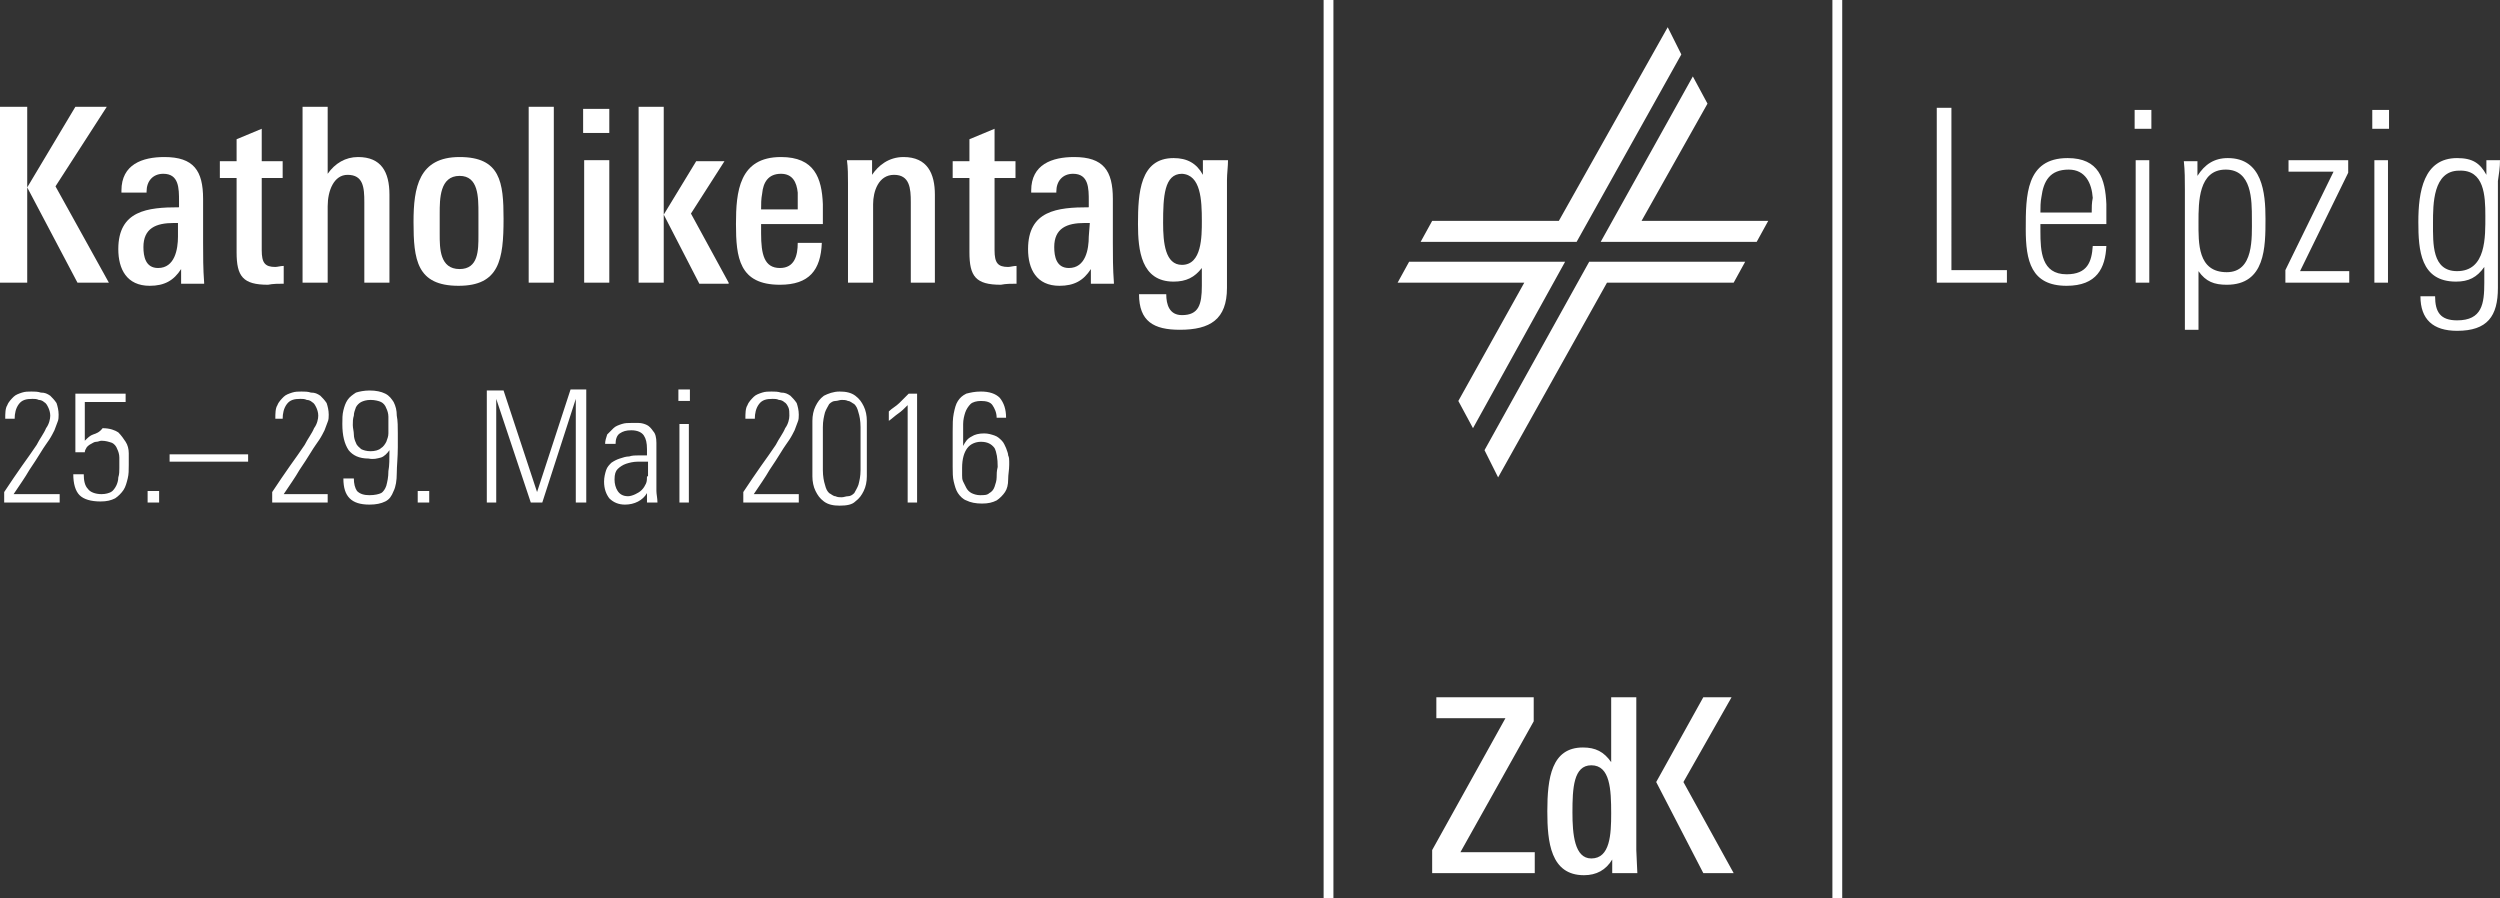 <?xml version="1.0" encoding="UTF-8"?>
<!-- Generator: Adobe Illustrator 19.1.0, SVG Export Plug-In . SVG Version: 6.00 Build 0)  -->
<svg version="1.1" id="Ebene_1" xmlns="http://www.w3.org/2000/svg" xmlns:xlink="http://www.w3.org/1999/xlink" x="0px" y="0px" viewBox="0 0 238.8 85.8" style="enable-background:new 0 0 238.8 85.8;" xml:space="preserve">
<rect x="0" y="0" width="238.8" height="85.8" fill="#333333" stroke="none"/>
<style type="text/css">
	.st0{fill:#FFFFFF;}
	.st1{fill:none;stroke:#FFFFFF;stroke-width:0.937;stroke-miterlimit:3.864;}
</style>
<polyline class="st0" points="168.9,21.1 167.8,23.1 152.9,23.1 161.7,7.3 163.1,9.9 156.8,21.1 "/>
<polyline class="st0" points="160.6,5.2 150.6,23.1 135.7,23.1 136.8,21.1 148.9,21.1 159.3,2.6 "/>
<polyline class="st0" points="141.8,43 151.8,25 166.7,25 165.6,27 153.5,27 143.1,45.6 "/>
<polyline class="st0" points="140.7,40.9 149.5,25 134.6,25 133.5,27 145.6,27 139.3,38.3 "/>
<polyline class="st0" points="162.7,83.4 158.2,74.7 162.7,66.6 165.4,66.6 160.8,74.7 165.6,83.4 "/>
<polyline class="st0" points="146.6,83.4 146.6,81.4 139.5,81.4 146.5,68.9 146.5,66.6 137.2,66.6 137.2,68.6 143.8,68.6   136.8,81.2 136.8,83.4 "/>
<path class="st0" d="M156.4,83.4c0-0.3-0.1-1.8-0.1-2.2V66.6h-2.4v6.2c-0.7-1-1.5-1.4-2.7-1.4c-3,0-3.4,2.9-3.4,6.1  c0,2.9,0.3,6.1,3.5,6.1c1.2,0,2.1-0.5,2.7-1.5l0,1.3H156.4z M153.9,77.7c0,2-0.1,4.3-1.9,4.3c-1.6,0-1.8-2.3-1.8-4.4  c0-2.3,0.1-4.5,1.8-4.5C153.8,73.1,153.9,75.4,153.9,77.7"/>
<path class="st0" d="M10.4,27l-5.1-9.2l4.9-7.6H7.2l-4.6,7.7L7.4,27H10.4z M2.6,10.2H0V27h2.6"/>
<path class="st0" d="M19.5,27c-0.1-1.3-0.1-2.6-0.1-3.8V19c0-2.7-0.9-4-3.7-4c-2.1,0-4.1,0.7-4.1,3.2v0.2h2.4v-0.1  c0-1,0.6-1.7,1.6-1.7c1.5,0,1.5,1.4,1.5,2.6v0.6c-3,0-5.8,0.3-5.8,4c0,1.9,0.8,3.5,3,3.5c1.4,0,2.3-0.5,3-1.6l0,1.4H19.5z M17,22.6  c0,1.2-0.3,3-1.9,3c-1.2,0-1.4-1.1-1.4-2c0-1.8,1.2-2.3,2.9-2.3H17"/>
<path class="st0" d="M27.1,27.1v-1.7c-0.3,0-0.6,0.1-0.8,0.1c-1,0-1.3-0.4-1.3-1.6V17h2v-1.6h-2v-3.1l-2.4,1v2.1H21V17h1.6v7.1  c0,2.3,0.6,3.1,3,3.1C26.1,27.1,26.6,27.1,27.1,27.1"/>
<path class="st0" d="M37.2,27v-8.4c0-2.2-0.8-3.6-3-3.6c-1.2,0-2.2,0.6-2.9,1.6v-6.4h-2.4V27h2.4v-7.3c0-1.5,0.6-3,1.9-3  c1.5,0,1.6,1.2,1.6,2.6V27"/>
<path class="st0" d="M48.1,20.9c0-3.5-0.3-5.9-4.2-5.9c-3.9,0-4.4,2.9-4.4,6.2c0,3.6,0.3,6.1,4.3,6.1C47.7,27.3,48.1,24.8,48.1,20.9   M45.7,22.5c0,1.4,0,3.2-1.8,3.2c-1.9,0-1.9-2-1.9-3.3v-2c0-1.4,0-3.6,1.9-3.6c1.8,0,1.8,2,1.8,3.6"/>
<rect x="50.5" y="10.2" class="st0" width="2.4" height="16.8"/>
<path class="st0" d="M58.2,10.4h-2.5v2.3h2.5V10.4z M58.2,15.3h-2.4V27h2.4"/>
<path class="st0" d="M69.6,27L66,20.4l3.2-5h-2.7l-3.1,5.1l3.4,6.6H69.6z M63.4,10.2H61V27h2.4"/>
<path class="st0" d="M78.6,21.5c0-0.6,0-1.3,0-2C78.5,17,77.8,15,74.6,15c-4,0-4.3,3.3-4.3,6.4c0,3.2,0.3,5.8,4.2,5.8  c2.8,0,3.9-1.4,4-4h-2.3c0,1.2-0.3,2.4-1.7,2.4c-1.5,0-1.8-1.3-1.8-3.3v-0.9H78.6z M76.2,20h-3.5c0-0.5,0-1,0.1-1.5  c0.1-1.1,0.6-1.9,1.8-1.9c1.1,0,1.5,0.8,1.6,1.8C76.2,19,76.2,19.5,76.2,20"/>
<path class="st0" d="M89.3,27v-8.4c0-2-0.7-3.6-3-3.6c-1.4,0-2.4,0.8-3,1.7v-1.4h-2.4c0.1,0.7,0.1,1.5,0.1,2.2V27h2.4v-7.5  c0-1.2,0.5-2.8,2-2.8c1.5,0,1.6,1.3,1.6,2.6V27"/>
<path class="st0" d="M97.1,27.1v-1.7c-0.3,0-0.6,0.1-0.8,0.1c-1,0-1.3-0.4-1.3-1.6V17h2v-1.6h-2v-3.1l-2.4,1v2.1H91V17h1.6v7.1  c0,2.3,0.6,3.1,3,3.1C96.1,27.1,96.6,27.1,97.1,27.1"/>
<path class="st0" d="M106.4,27c-0.1-1.3-0.1-2.6-0.1-3.8V19c0-2.7-0.9-4-3.7-4c-2.1,0-4.1,0.7-4.1,3.2v0.2h2.4v-0.1  c0-1,0.6-1.7,1.6-1.7c1.5,0,1.5,1.4,1.5,2.6v0.6c-3,0-5.8,0.3-5.8,4c0,1.9,0.8,3.5,3,3.5c1.4,0,2.3-0.5,3-1.6l0,1.4H106.4z   M104,22.6c0,1.2-0.3,3-1.9,3c-1.2,0-1.4-1.1-1.4-2c0-1.8,1.2-2.3,2.9-2.3h0.5"/>
<path class="st0" d="M117.3,15.3h-2.4l0,1.4c-0.6-1.1-1.5-1.6-2.8-1.6c-3.2,0-3.4,3.3-3.4,6.3c0,2.5,0.3,5.5,3.4,5.5  c1.2,0,2-0.4,2.7-1.3v1.7c0,1.8-0.3,2.8-1.9,2.8c-1.2,0-1.5-1-1.5-2h-2.6c0,2.6,1.4,3.4,3.9,3.4c2.9,0,4.5-1,4.5-4V17.2  C117.2,16.6,117.3,15.9,117.3,15.3 M114.8,21.1c0,1.5,0,4.2-1.9,4.2c-1.6,0-1.8-2.1-1.8-4c0-2.5,0.1-4.7,1.8-4.7  C114.7,16.7,114.8,19.1,114.8,21.1"/>
<path class="st1" d="M175.5,0v85.8 M126.9,0v85.8"/>
<path class="st0" d="M191.7,27v-1.2h-5.3V10.3H185V27H191.7z M201.2,21.4c0-0.6,0-1.3,0-1.9c-0.1-2.4-0.7-4.4-3.7-4.4  c-4,0-4,3.6-4,6.8c0,3,0.5,5.4,3.9,5.4c2.9,0,3.7-1.7,3.8-3.8h-1.3c-0.1,1.5-0.5,2.7-2.5,2.7c-2.4,0-2.5-2.2-2.5-4.1v-0.7H201.2z   M199.8,20.3h-4.9c0-0.5,0-1,0.1-1.5c0.2-1.5,0.8-2.6,2.6-2.6c1.6,0,2.2,1.3,2.3,2.7C199.8,19.4,199.8,19.8,199.8,20.3 M205.5,10.5  h-1.6v1.8h1.6V10.5z M205.3,15.3H204V27h1.3V15.3z M216.4,20.9c0-2.5-0.3-5.8-3.6-5.8c-1.3,0-2.2,0.6-2.9,1.7l0-1.4h-1.3  c0.1,0.9,0.1,1.8,0.1,2.7v13.4h1.3v-5.6c0.7,1,1.5,1.3,2.7,1.3C216.4,27.2,216.4,23.6,216.4,20.9 M215.1,20.9c0,1.8,0.2,5.1-2.4,5.1  c-2.8,0-2.7-2.8-2.7-4.8c0-1.9,0-5,2.6-5C215.1,16.2,215.1,19.1,215.1,20.9 M224.4,27v-1.1h-4.7l4.6-9.4v-1.2h-5.7v1.1h4.3l-4.6,9.4  V27H224.4z M228.2,10.5h-1.6v1.8h1.6V10.5z M228.1,15.3h-1.3V27h1.3V15.3z M238.8,15.3h-1.3l0,1.4c-0.6-1.1-1.3-1.6-2.8-1.6  c-3.2,0-3.7,3.2-3.7,6.1c0,2.7,0.2,5.7,3.6,5.7c1.2,0,2-0.4,2.7-1.4V27c0,2-0.2,3.6-2.6,3.6c-1.6,0-2.1-0.8-2.1-2.3h-1.4  c0,2.2,1.2,3.3,3.5,3.3c2.9,0,3.9-1.4,3.9-4.1V17.3C238.7,16.6,238.8,16,238.8,15.3 M237.4,20.6c0,2,0.1,5.3-2.7,5.3  c-2.4,0-2.3-2.6-2.3-4.6c0-1.8,0-5,2.5-5C237.3,16.2,237.4,18.7,237.4,20.6"/>
<path class="st0" d="M96.1,39.9c0-0.8-0.2-1.4-0.6-1.9c-0.4-0.4-1-0.6-1.8-0.6c-0.6,0-1,0.1-1.4,0.2c-0.4,0.2-0.6,0.4-0.8,0.7  c-0.2,0.3-0.3,0.7-0.4,1.2c-0.1,0.5-0.1,1-0.1,1.7v3.4c0,0.5,0,1,0.1,1.4c0.1,0.4,0.2,0.8,0.4,1.1c0.2,0.3,0.5,0.6,0.8,0.7  c0.4,0.2,0.9,0.3,1.5,0.3c0.6,0,1-0.1,1.4-0.3c0.3-0.2,0.6-0.5,0.8-0.8c0.2-0.3,0.3-0.7,0.3-1.2c0-0.5,0.1-0.9,0.1-1.4v-0.3  c0-0.2,0-0.4-0.1-0.6c0-0.2-0.1-0.4-0.2-0.7c-0.1-0.2-0.2-0.5-0.4-0.7c-0.2-0.2-0.4-0.4-0.7-0.5c-0.3-0.1-0.6-0.2-1-0.2  c-0.5,0-0.9,0.1-1.2,0.3c-0.4,0.2-0.6,0.5-0.8,0.9l0,0v-0.9c0-0.4,0-0.8,0-1.2c0-0.4,0.1-0.8,0.2-1.1c0.1-0.3,0.3-0.6,0.5-0.8  c0.2-0.2,0.6-0.3,1-0.3c0.5,0,0.9,0.1,1.1,0.4c0.2,0.3,0.4,0.7,0.4,1.2H96.1z M95.2,45.6c0,0.3-0.1,0.6-0.2,0.9  c-0.1,0.3-0.3,0.5-0.5,0.6c-0.2,0.2-0.5,0.2-0.9,0.2c-0.3,0-0.6-0.1-0.8-0.2c-0.2-0.1-0.4-0.3-0.5-0.5c-0.1-0.2-0.2-0.4-0.3-0.6  c-0.1-0.2-0.1-0.4-0.1-0.6s0-0.4,0-0.5c0-0.1,0-0.2,0-0.2c0-0.9,0.2-1.5,0.5-1.9c0.3-0.4,0.8-0.6,1.3-0.6c0.6,0,1,0.2,1.3,0.6  c0.2,0.4,0.3,1,0.3,1.8C95.2,45,95.2,45.3,95.2,45.6 M84.9,40.2c0.3-0.2,0.6-0.5,0.9-0.7c0.3-0.2,0.6-0.5,0.9-0.8V48h0.9V37.6h-0.8  c-0.3,0.3-0.6,0.6-0.9,0.9s-0.7,0.5-1,0.8V40.2z M78.7,37.8c-0.4,0.3-0.6,0.6-0.8,1c-0.2,0.4-0.3,0.9-0.3,1.4c0,0.5,0,1,0,1.5v2.3  c0,0.5,0,1,0,1.5c0,0.5,0.1,1,0.3,1.4c0.2,0.4,0.4,0.7,0.8,1c0.4,0.3,0.9,0.4,1.5,0.4c0.7,0,1.2-0.1,1.5-0.4c0.4-0.3,0.6-0.6,0.8-1  c0.2-0.4,0.3-0.9,0.3-1.4c0-0.5,0-1,0-1.5v-2.3c0-0.5,0-1,0-1.5c0-0.5-0.1-1-0.3-1.4c-0.2-0.4-0.4-0.7-0.8-1  c-0.4-0.3-0.9-0.4-1.5-0.4C79.6,37.4,79.1,37.6,78.7,37.8 M78.6,40.8c0-0.6,0.1-1,0.2-1.4c0.1-0.3,0.3-0.6,0.4-0.8  c0.2-0.2,0.4-0.3,0.6-0.3c0.2,0,0.4-0.1,0.6-0.1c0.2,0,0.4,0,0.6,0.1c0.2,0,0.4,0.2,0.6,0.3c0.2,0.2,0.3,0.4,0.4,0.8  c0.1,0.3,0.2,0.8,0.2,1.4v4.1c0,0.6-0.1,1-0.2,1.4c-0.1,0.3-0.3,0.6-0.4,0.8c-0.2,0.2-0.4,0.3-0.6,0.3c-0.2,0-0.4,0.1-0.6,0.1  c-0.2,0-0.4,0-0.6-0.1c-0.2,0-0.4-0.2-0.6-0.3c-0.2-0.2-0.3-0.4-0.4-0.8c-0.1-0.3-0.2-0.8-0.2-1.4V40.8z M76.2,47.2H72  c0.6-0.9,1.1-1.6,1.5-2.3c0.4-0.6,0.8-1.2,1.1-1.7c0.3-0.5,0.6-0.9,0.8-1.2c0.2-0.3,0.4-0.7,0.5-0.9c0.1-0.3,0.2-0.5,0.3-0.8  c0.1-0.2,0.1-0.5,0.1-0.7c0-0.4-0.1-0.8-0.2-1.1c-0.2-0.3-0.4-0.5-0.6-0.7c-0.3-0.2-0.5-0.3-0.9-0.3c-0.3-0.1-0.6-0.1-0.9-0.1  c-0.3,0-0.6,0-0.9,0.1c-0.3,0.1-0.6,0.2-0.8,0.4c-0.2,0.2-0.5,0.5-0.6,0.8c-0.2,0.3-0.2,0.8-0.2,1.3h0.9c0-0.5,0.1-1,0.4-1.4  c0.3-0.4,0.7-0.5,1.3-0.5c0.2,0,0.4,0,0.6,0.1c0.2,0,0.4,0.1,0.5,0.2c0.2,0.1,0.3,0.3,0.4,0.5c0.1,0.2,0.1,0.5,0.1,0.8  c0,0.3-0.1,0.8-0.4,1.2c-0.2,0.5-0.6,1-0.9,1.6c-0.4,0.6-0.9,1.3-1.4,2c-0.5,0.7-1.1,1.6-1.7,2.5V48h5.3V47.2z M65.8,40.5h-0.9V48  h0.9V40.5z M65.9,37.2h-1.1v1.1h1.1V37.2z M61.9,48h0.9c0-0.4-0.1-0.8-0.1-1.1c0-0.3,0-0.6,0-0.8v-3.8c0-0.5-0.1-0.9-0.3-1.1  c-0.2-0.3-0.4-0.5-0.6-0.6c-0.2-0.1-0.5-0.2-0.8-0.2c-0.3,0-0.5,0-0.7,0c-0.3,0-0.6,0-0.9,0.1c-0.3,0.1-0.6,0.2-0.8,0.4  c-0.2,0.2-0.4,0.4-0.6,0.6c-0.1,0.3-0.2,0.6-0.2,0.9h1c0-0.4,0.1-0.8,0.4-1c0.3-0.2,0.6-0.3,1.1-0.3c0.6,0,1,0.2,1.2,0.5  c0.2,0.3,0.3,0.7,0.3,1.3v0.6c-0.3,0-0.5,0-0.8,0c-0.3,0-0.6,0-0.9,0.1c-0.3,0-0.6,0.1-0.9,0.2c-0.3,0.1-0.5,0.2-0.8,0.4  c-0.2,0.2-0.4,0.4-0.5,0.7c-0.1,0.3-0.2,0.7-0.2,1.1c0,0.7,0.2,1.2,0.5,1.6c0.4,0.4,0.9,0.6,1.5,0.6c0.9,0,1.7-0.4,2.1-1.1h0V48z   M61.8,45.5c0,0.2,0,0.5-0.1,0.7c-0.1,0.2-0.2,0.4-0.4,0.6c-0.2,0.2-0.4,0.3-0.6,0.4c-0.2,0.1-0.5,0.2-0.7,0.2c-0.5,0-0.8-0.2-1-0.5  c-0.2-0.3-0.3-0.7-0.3-1.1c0-0.5,0.1-0.8,0.3-1c0.2-0.2,0.5-0.4,0.8-0.5c0.3-0.1,0.7-0.2,1.1-0.2c0.4,0,0.7,0,1,0V45.5z M47.4,48  v-9.9h0l3.3,9.9h1.1l3.2-9.9h0V48h1V37.2h-1.5L51.3,47h0l-3.2-9.7h-1.6V48H47.4z M39.9,48H41v-1.1h-1.1V48z M36.4,43.7  c0.3-0.1,0.6-0.4,0.8-0.7h0c0,0.8,0,1.5-0.1,2c0,0.6-0.1,1-0.2,1.4c-0.1,0.3-0.3,0.6-0.5,0.7s-0.6,0.2-1.1,0.2  c-0.5,0-0.9-0.1-1.2-0.4c-0.2-0.3-0.3-0.7-0.3-1.2h-1c0,0.9,0.2,1.5,0.6,1.9c0.4,0.4,1,0.6,1.9,0.6c0.6,0,1.1-0.1,1.5-0.3  c0.4-0.2,0.6-0.5,0.8-1c0.2-0.4,0.3-1,0.3-1.7c0-0.7,0.1-1.5,0.1-2.5v-1.3c0-0.6,0-1.2-0.1-1.7c0-0.5-0.1-0.9-0.3-1.3  c-0.2-0.3-0.4-0.6-0.8-0.8s-0.9-0.3-1.5-0.3c-0.5,0-1,0.1-1.3,0.2c-0.3,0.2-0.6,0.4-0.8,0.7c-0.2,0.3-0.3,0.6-0.4,1  c-0.1,0.4-0.1,0.8-0.1,1.3c0,1.1,0.2,1.9,0.6,2.5c0.4,0.5,1,0.8,1.9,0.8C35.7,43.9,36,43.8,36.4,43.7 M34.5,42.9  c-0.2-0.2-0.4-0.3-0.5-0.6c-0.1-0.2-0.2-0.5-0.2-0.8c0-0.3-0.1-0.6-0.1-0.9c0-0.3,0-0.6,0.1-0.9c0-0.3,0.1-0.5,0.2-0.8  c0.1-0.2,0.3-0.4,0.5-0.5c0.2-0.1,0.5-0.2,0.9-0.2c0.4,0,0.8,0.1,1,0.2c0.2,0.1,0.4,0.3,0.5,0.6c0.1,0.2,0.2,0.5,0.2,0.8  c0,0.3,0,0.6,0,0.9c0,0.2,0,0.4,0,0.7s-0.1,0.5-0.2,0.8c-0.1,0.2-0.3,0.5-0.5,0.6c-0.2,0.2-0.6,0.3-1,0.3C35,43.1,34.7,43,34.5,42.9   M31.4,47.2h-4.3c0.6-0.9,1.1-1.6,1.5-2.3c0.4-0.6,0.8-1.2,1.1-1.7c0.3-0.5,0.6-0.9,0.8-1.2c0.2-0.3,0.4-0.7,0.5-0.9  c0.1-0.3,0.2-0.5,0.3-0.8c0.1-0.2,0.1-0.5,0.1-0.7c0-0.4-0.1-0.8-0.2-1.1c-0.2-0.3-0.4-0.5-0.6-0.7c-0.3-0.2-0.5-0.3-0.9-0.3  c-0.3-0.1-0.6-0.1-0.9-0.1c-0.3,0-0.6,0-0.9,0.1c-0.3,0.1-0.6,0.2-0.8,0.4c-0.2,0.2-0.5,0.5-0.6,0.8c-0.2,0.3-0.2,0.8-0.2,1.3H27  c0-0.5,0.1-1,0.4-1.4c0.3-0.4,0.7-0.5,1.3-0.5c0.2,0,0.4,0,0.6,0.1c0.2,0,0.4,0.1,0.5,0.2c0.2,0.1,0.3,0.3,0.4,0.5  c0.1,0.2,0.2,0.5,0.2,0.8c0,0.3-0.1,0.8-0.4,1.2c-0.2,0.5-0.6,1-0.9,1.6c-0.4,0.6-0.9,1.3-1.4,2c-0.5,0.7-1.1,1.6-1.7,2.5V48h5.3  V47.2z M23.7,43.4h-7.5v0.7h7.5V43.4z M14.1,48h1.1v-1.1h-1.1V48z M8.9,41.5c-0.3,0.1-0.5,0.3-0.8,0.6v-3.7H12v-0.8H7.2v5.6h0.9  c0-0.2,0.1-0.3,0.2-0.5c0.1-0.1,0.2-0.2,0.4-0.3c0.2-0.1,0.3-0.2,0.5-0.2c0.2,0,0.3-0.1,0.5-0.1c0.4,0,0.7,0.1,1,0.2  c0.2,0.1,0.4,0.3,0.5,0.6c0.1,0.2,0.2,0.5,0.2,0.8c0,0.3,0,0.6,0,1c0,0.3,0,0.6-0.1,0.9c0,0.3-0.1,0.6-0.2,0.8  c-0.1,0.2-0.3,0.5-0.5,0.6s-0.5,0.2-0.9,0.2c-0.6,0-1.1-0.2-1.3-0.5c-0.3-0.3-0.4-0.8-0.4-1.4h-1c0,0.9,0.2,1.6,0.6,2  c0.4,0.4,1.1,0.6,2,0.6c0.6,0,1-0.1,1.4-0.3c0.3-0.2,0.6-0.5,0.8-0.8c0.2-0.3,0.3-0.7,0.4-1.1c0.1-0.4,0.1-0.8,0.1-1.3  c0-0.3,0-0.7,0-1.1c0-0.4-0.1-0.8-0.3-1.1c-0.2-0.3-0.4-0.6-0.7-0.9c-0.3-0.2-0.8-0.4-1.5-0.4C9.5,41.3,9.2,41.4,8.9,41.5 M5.6,47.2  H1.3c0.6-0.9,1.1-1.6,1.5-2.3c0.4-0.6,0.8-1.2,1.1-1.7c0.3-0.5,0.6-0.9,0.8-1.2c0.2-0.3,0.4-0.7,0.5-0.9c0.1-0.3,0.2-0.5,0.3-0.8  c0.1-0.2,0.1-0.5,0.1-0.7c0-0.4-0.1-0.8-0.2-1.1c-0.2-0.3-0.4-0.5-0.6-0.7c-0.3-0.2-0.5-0.3-0.9-0.3c-0.3-0.1-0.6-0.1-0.9-0.1  c-0.3,0-0.6,0-0.9,0.1c-0.3,0.1-0.6,0.2-0.8,0.4c-0.2,0.2-0.5,0.5-0.6,0.8c-0.2,0.3-0.2,0.8-0.2,1.3h0.9c0-0.5,0.1-1,0.4-1.4  c0.3-0.4,0.7-0.5,1.3-0.5c0.2,0,0.4,0,0.6,0.1c0.2,0,0.4,0.1,0.5,0.2c0.2,0.1,0.3,0.3,0.4,0.5c0.1,0.2,0.2,0.5,0.2,0.8  c0,0.3-0.1,0.8-0.4,1.2c-0.2,0.5-0.6,1-0.9,1.6c-0.4,0.6-0.9,1.3-1.4,2c-0.5,0.7-1.1,1.6-1.7,2.5V48h5.3V47.2z"/>
</svg>
